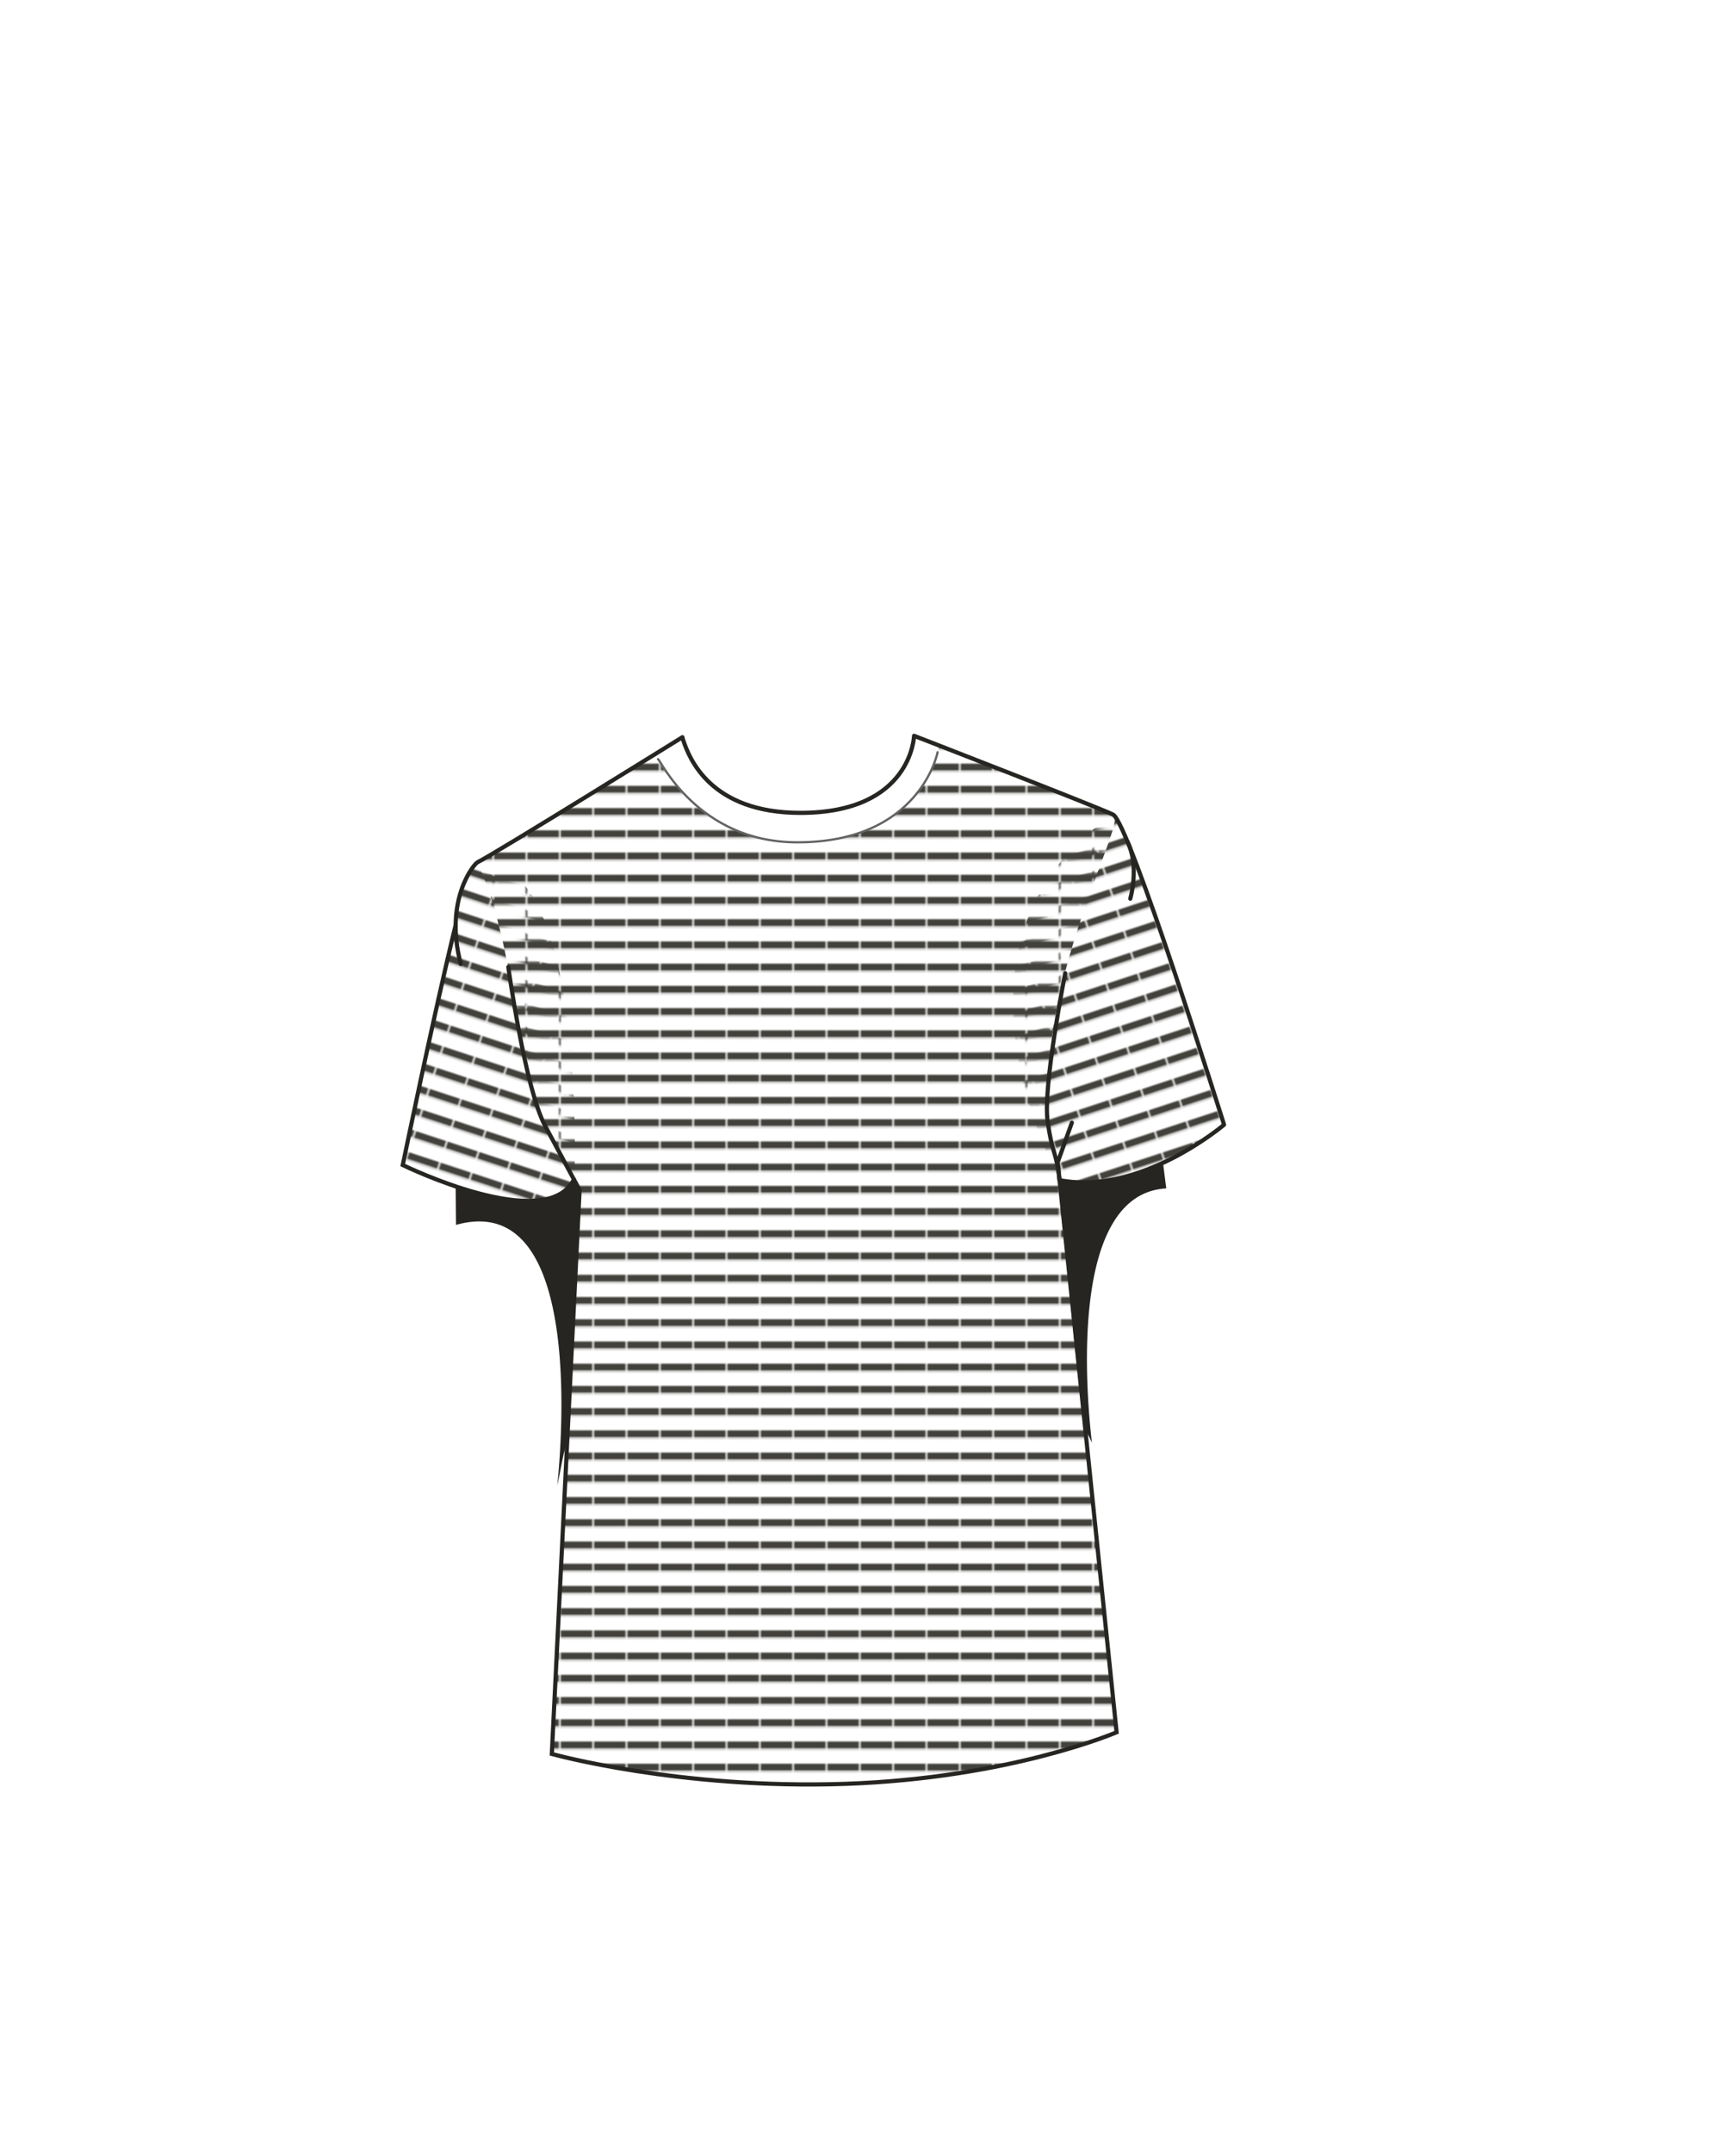 <svg xmlns="http://www.w3.org/2000/svg" width="1250" height="1550" viewBox="0 0 1250 1550"><defs><pattern id="a" width="14.25" height="9.19" patternTransform="matrix(-1.52 -.5 -.5 1.52 -1.1 -42.59)" patternUnits="userSpaceOnUse" viewBox="0 0 14.25 9.2"><path fill="none" d="M0 0h14.25v9.19H0z"/><path fill="#42413b" d="M0 0h14.25v3.5H0z"/><path fill="#fff" d="M0 3.5h14.25v5.69H0z"/></pattern><pattern id="b" width="14.25" height="9.19" patternTransform="matrix(1.52 -.5 .5 1.52 28.53 -16.03)" patternUnits="userSpaceOnUse" viewBox="0 0 14.25 9.2"><path fill="none" d="M0 0h14.25v9.19H0z"/><path fill="#42413b" d="M0 0h14.25v3.5H0z"/><path fill="#fff" d="M0 3.5h14.25v5.69H0z"/></pattern><pattern id="c" width="14.25" height="9.19" patternTransform="matrix(1.6 0 0 1.6 -28.11 -26.26)" patternUnits="userSpaceOnUse" viewBox="0 0 14.25 9.2"><path fill="none" d="M0 0h14.25v9.19H0z"/><path fill="#42413b" d="M0 0h14.25v3.5H0z"/><path fill="#fff" d="M0 3.5h14.25v5.69H0z"/></pattern></defs><path d="M491.65 530.74s.01-.04 0 0zM763.19 849.61c58.38 11.42 118.49-39.89 118.49-39.89s-68.23-217.64-79.93-223.29-143.29-56.71-143.29-56.71-1.49 55.49-81.84 55.49c-65.09 0-80.1-39.73-84.22-51.88a12.64 12.64 0 01-.75-2.59c-1 .65-135.78 84.37-147.44 90-2.17 1-15.48 16.93-15.8 45.23-15.73 64.38-38.09 172.8-38.09 172.8s103.21 50.51 123.26 10.34l4.1 7.63-20 406s91.48 25.55 210.72 21.55 195.84-37.18 195.84-37.18l-41.07-397.5z" fill="#fff"/><path d="M413.56 849.08s9.35-233.55-69.35-228.34c-2.17 1-15.48 16.93-15.8 45.23-15.73 64.38-38.09 172.8-38.09 172.8s103.19 50.48 123.24 10.31z" fill="url(#a)"/><path d="M763.19 849.61c58.38 11.42 118.49-39.89 118.49-39.89s-68.23-217.64-79.93-223.29c-135.62 90.11-38.56 263.18-38.56 263.18z" fill="url(#b)"/><path d="M763.19 849.61c-36-114.46 50.26-257.53 38.56-263.18s-125.51-49.31-125.51-49.31-11.72 67.79-99.24 69.29c-75.63 1.3-105.17-63.29-105.15-63.37-1.05.66-115.95 72.07-127.61 77.7-1.28.62 10.86 18 22.45 79.92 6.06 59.5 23.13 110.77 46.9 148.42l4.1 7.63-20 406s91.48 25.55 210.72 21.55 195.84-37.18 195.84-37.18l-41.07-397.5z" fill="url(#c)"/><path d="M328.09 665.94C312.36 730.32 290 838.74 290 838.74s103.21 50.51 123.26 10.34" fill="none" stroke="#262521" stroke-linecap="round" stroke-miterlimit="10" stroke-width="3"/><path d="M762.89 849.61c58.38 11.42 118.49-39.89 118.49-39.89s-68.23-217.64-79.93-223.29-143.29-56.71-143.29-56.71-1.49 55.49-81.85 55.49c-65.08 0-80.09-39.73-84.21-51.88-1-2.85-.72-2.61-.72-2.61s-135.77 84.36-147.47 90c-2.8 1.36-24.26 27.5-12.14 73.24" fill="none" stroke="#262521" stroke-linecap="round" stroke-linejoin="round" stroke-width="3"/><path d="M366 696.22s12.17 87.68 26.55 114.41l24.79 46.08-20 406s91.48 25.55 210.72 21.55S804 1247.11 804 1247.11l-42.4-410.37 10.18-28.49" fill="none" stroke="#262521" stroke-linecap="round" stroke-miterlimit="10" stroke-width="3"/><path d="M767 700.66S750.84 782.12 754.31 807s6.44 21.88 8.58 42.64M813.86 647s6.82-23.29-2.08-41.13" fill="none" stroke="#262521" stroke-linecap="round" stroke-miterlimit="10" stroke-width="3"/><path d="M401.31 1069.34c2.6-12 4.59-25.5 7.12-30.88 1.79-36.41 8.93-181.75 8.93-181.75l-4.1-7.63c-20.14 32-85.17 5-85.17 5l.23 27.76c98.59-27.73 72.88 185.33 72.99 187.5zM839.75 855.57l-2.3-18.17c-35.91 20.67-74.56 12.21-74.56 12.21s12 143.45 18.39 179.36a72.5 72.5 0 014.92 9.78c-1.02-10.86-22.44-178.98 53.55-183.18z" fill="#262521"/><path d="M473.77 546.51c1.31-.41 28.31 59.9 100.35 59.9 88.59 0 101-64.89 101-64.89" fill="none" stroke="#636363" stroke-linecap="round" stroke-linejoin="round" stroke-width="1.61"/></svg>